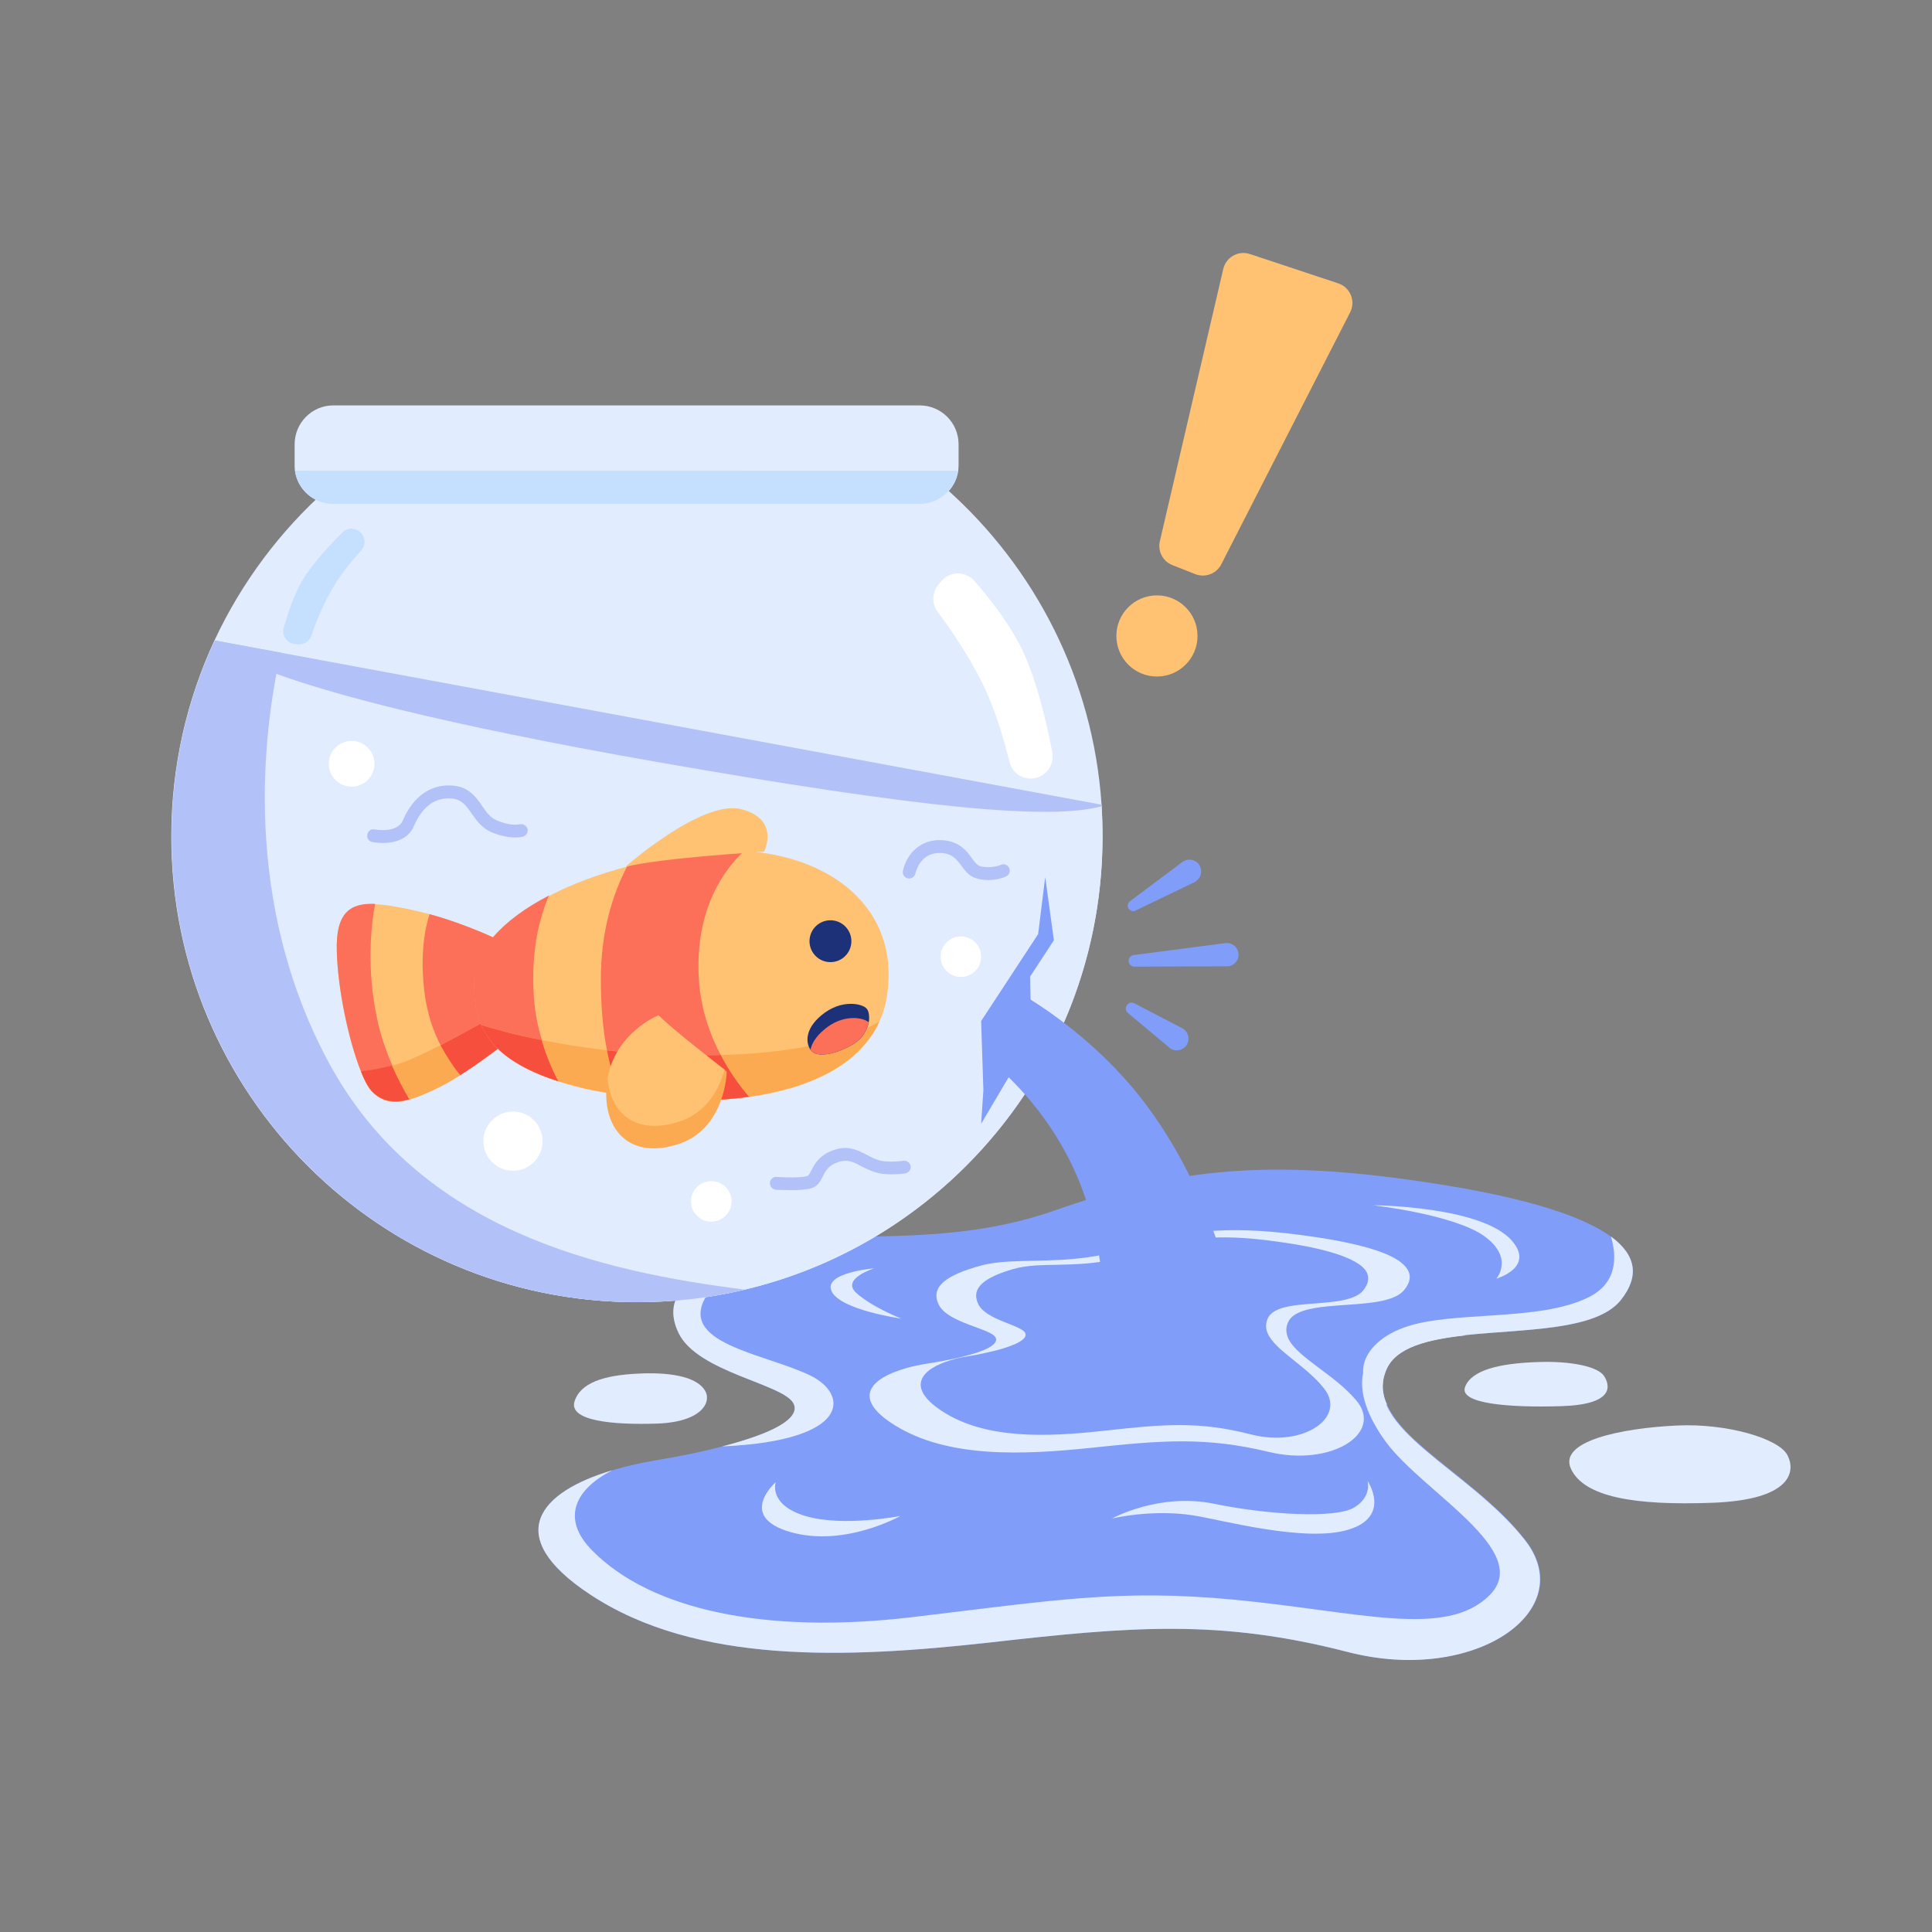 <svg xmlns="http://www.w3.org/2000/svg" xmlns:xlink="http://www.w3.org/1999/xlink" x="0" y="0" enable-background="new 0 0 600 600" version="1.1" viewBox="0 0 600 600" xml:space="preserve"><rect x="0" y="0" width="600" height="600" fill="#808080" stroke="none"/><g id="WATER_1"><g id="XMLID_6_"><path id="XMLID_51_" fill="#809DF9" d="M503.4,403.7c-7.6,9.6-29.9,9-48,10.9c-11.9,1.3-22,3.7-24.9,10.9 c-1.6,3.8-1.3,7.4,0.3,10.8c5.7,12.9,29.1,24.3,42.8,41.8c17.4,22.1-15.6,45.1-55.2,34.9c-39.6-10.2-67-7.9-111.1-2.9 c-44.1,4.9-91,6.9-124-14.9c-27.9-18.4-15.5-32,6.9-38.6c4-1.2,8.4-2.2,12.9-3c8.1-1.3,15.2-2.8,21.2-4.4 c15.9-4.1,24.2-8.7,22.2-13.2c-2.8-6.2-29.9-9.7-35.8-22.1c-5.9-12.4,4.9-20.4,26.7-26.7c5.1-1.5,10.7-2.2,16.8-2.6 c20.3-1.3,45.9,0.9,73.1-8.6c35.4-12.4,63.9-16.1,110.4-9.6c32.5,4.5,52.8,10.5,62.5,17.6C508.3,389.9,509.1,396.5,503.4,403.7z"/><path id="XMLID_46_" fill="#E1ECFF" d="M224.3,449.2c15.9-4.1,24.2-8.7,22.2-13.2c-2.8-6.2-29.9-9.7-35.8-22.1 c-5.9-12.4,4.9-20.4,26.7-26.7c5.1-1.5,10.7-2.2,16.8-2.6c-9.8,3.5-29.4,9.4-34.6,17.5c-9.7,15.1,17.5,18.1,31.9,25 C263.6,432.9,264.6,447.4,224.3,449.2z"/><path id="XMLID_48_" fill="#E1ECFF" d="M503.4,403.7c-7.6,9.6-29.9,9-48,10.9c-11.9,1.3-22,3.7-24.9,10.9 c-1.6,3.8-1.3,7.4,0.3,10.8c-12.5-7.2-8.3-19,4.9-23.9c14.9-5.6,42.1-1.7,57.8-9.6c8.9-4.5,8.6-12.7,6.8-18.8 C508.3,389.9,509.1,396.5,503.4,403.7z"/><path id="XMLID_47_" fill="#E1ECFF" d="M418.4,513c-39.6-10.2-67-7.9-111.1-2.9c-44.1,4.9-91,6.9-124-14.9 c-27.9-18.4-15.5-32,6.9-38.6c-11.5,5.8-16.1,14.9-6.4,24.8c18.3,18.7,54.1,26.1,98.8,20.9c44.8-5.3,64.8-8.9,100.7-5.5 c38.8,3.7,65.9,12.2,79.4-1.5c13.5-13.7-20.8-31.9-32.3-47.5c-11.5-15.7-10.4-30.2,9-32.5c5.4-0.6,10.8-0.8,15.9-0.6 c-11.9,1.3-22,3.7-24.9,10.9c-7.3,18.1,25.7,30.5,43.1,52.6C490.9,500.2,457.9,523.3,418.4,513z"/><path id="XMLID_1_" fill="#E1ECFF" d="M240.9,460.3c0,0-2.4,7,9.2,10.5s29.5,0,29.5,0s-17.3,9.8-34.1,5S240.9,460.3,240.9,460.3z"/><path id="XMLID_2_" fill="#E1ECFF" d="M345.3,471.6c0,0,14.6-8.1,31.7-4.6c17,3.5,37.8,4.6,43.5,1.2c5.7-3.4,4.2-8.3,4.2-8.3 s7.5,11-5.8,15.1c-13.3,4.2-39.5-3-48.4-4.4C357.5,468.6,345.3,471.6,345.3,471.6z"/><path id="XMLID_4_" fill="#E1ECFF" d="M426.4,374.3c0,0,25.5,2.9,34.7,9.7s3.6,13.1,3.6,13.1s11.9-3.4,5-11.6 C460.5,374.5,426.4,374.3,426.4,374.3z"/><path id="XMLID_5_" fill="#E1ECFF" d="M271.5,393.9c0,0-10.4,3.2-5.6,7.6c4.8,4.4,14,8,14,8s-18.7-2.6-21.6-8.4 C255.4,395.2,271.5,393.9,271.5,393.9z"/></g></g><g id="WATER_2"><g id="XMLID_14_"><path id="XMLID_345_" fill="#E1ECFF" d="M436,400.7c-3.7,4.4-14.7,4.1-23.7,5c-5.9,0.6-10.9,1.7-12.3,5c-0.8,1.7-0.6,3.4,0.1,5 c2.8,5.9,14.4,11.2,21.1,19.2c8.6,10.2-7.7,20.7-27.2,16c-19.5-4.7-33.1-3.6-54.8-1.3c-21.8,2.3-44.9,3.2-61.2-6.9 c-13.8-8.5-7.6-14.7,3.4-17.8c2-0.6,4.1-1,6.4-1.4c4-0.6,7.5-1.3,10.5-2c7.9-1.9,11.9-4,10.9-6.1c-1.4-2.8-14.7-4.5-17.6-10.1 c-2.9-5.7,2.4-9.4,13.2-12.3c2.5-0.7,5.3-1,8.3-1.2c10-0.6,22.7,0.4,36.1-3.9c17.5-5.7,31.5-7.4,54.5-4.4c16,2.1,26,4.8,30.8,8.1 C438.4,394.4,438.8,397.4,436,400.7z"/><path id="XMLID_346_" fill="#809DF9" d="M423.4,400.7c-3.1,3.9-12.2,3.7-19.6,4.5c-4.9,0.5-9,1.5-10.2,4.5c-0.6,1.6-0.5,3,0.1,4.4 c2.3,5.3,11.9,10,17.5,17.1c7.1,9-6.4,18.4-22.6,14.3c-16.2-4.2-27.4-3.2-45.4-1.2c-18,2-37.2,2.8-50.7-6.1 c-11.4-7.5-6.3-13.1,2.8-15.8c1.6-0.5,3.4-0.9,5.3-1.2c3.3-0.5,6.2-1.2,8.7-1.8c6.5-1.7,9.9-3.6,9.1-5.4c-1.1-2.5-12.2-4-14.6-9 c-2.4-5.1,2-8.3,10.9-10.9c2.1-0.6,4.4-0.9,6.9-1.1c8.3-0.5,18.8,0.4,29.9-3.5c14.5-5.1,26.2-6.6,45.2-3.9 c13.3,1.8,21.6,4.3,25.6,7.2C425.4,395,425.7,397.8,423.4,400.7z"/></g></g><g id="WATER_3"><path id="XMLID_45_" fill="#E1ECFF" d="M198,426.6c-10.4,0.5-17.8,2.8-19.6,8.7c-1.7,5.9,11.6,7.3,25.9,6.8 c14.4-0.6,16.7-7.2,14.6-10.3C216.1,427.2,207,426.1,198,426.6z"/></g><g id="WATER_4"><path id="XMLID_27_" fill="#E1ECFF" d="M477.5,423c-11.9,0.4-20.5,2.5-22.5,7.7s13.3,6.5,29.8,6s15.3-6.3,13.4-9.3 C496.4,424.4,487.8,422.6,477.5,423z"/></g><g id="WATER_5"><path id="XMLID_43_" fill="#E1ECFF" d="M521,442.7c-17.6,0.8-37.2,4.9-33.1,13.5c4.1,8.7,19.6,11.4,43.9,10.5 c24.4-0.9,26-9.6,23.3-14.8C552.4,446.7,536.2,442,521,442.7z"/></g><g id="AQUARIUM"><g id="XMLID_23_"><path id="XMLID_61_" fill="#E1ECFF" d="M297.7,138v6.5c0,0.6-0.1,1.2-0.1,1.7c-0.8,5.8-5.9,10.3-11.9,10.3H103.5 c-6.1,0-11.1-4.5-11.9-10.3c-0.1-0.6-0.1-1.1-0.1-1.7V138c0-6.7,5.4-12.1,12-12.1h182.1C292.3,125.9,297.7,131.3,297.7,138z"/><path id="XMLID_17_" fill="#E1ECFF" d="M342.4,259.8c0,79.9-64.7,144.6-144.6,144.6c-79.9,0-144.6-64.7-144.6-144.6 c0-21.8,4.8-42.4,13.4-60.9c8.4-18,20.4-34,35-47H294c27.4,24.4,45.5,59.1,48.1,98C342.3,253.2,342.4,256.5,342.4,259.8z"/><path id="XMLID_57_" fill="#C5DFFF" d="M297.5,146.2c-0.8,5.8-5.9,10.3-11.9,10.3H103.5c-6.1,0-11.1-4.5-11.9-10.3H297.5z"/><path id="XMLID_378_" fill="#E1ECFF" d="M342.4,259.8c0,68.3-47.4,125.6-111.1,140.7c-10.7,2.6-21.9,3.9-33.4,3.9 c-79.9,0-144.6-64.7-144.6-144.6c0-21.8,4.8-42.4,13.4-60.9l20.5,3.8l254.9,47.2c0,0.2,0,0.3,0,0.5 C342.3,253.5,342.4,256.7,342.4,259.8z"/><path id="XMLID_376_" fill="#B2C2F9" d="M342.1,250.4c-16.3,4.4-56.1,0.6-138.3-13.8C69,212.9,66.7,198.9,66.7,198.9l20.5,3.8 l254.9,47.2C342.1,250.1,342.1,250.2,342.1,250.4z"/><path id="XMLID_58_" fill="#B2C2F9" d="M231.3,400.5c-10.7,2.6-21.9,3.9-33.4,3.9c-79.9,0-144.6-64.7-144.6-144.6 c0-21.8,4.8-42.4,13.4-60.9l20.5,3.8c-5.6,25-12,77.2,14.8,127.1C130.2,382.3,186.9,394.9,231.3,400.5z"/><path id="XMLID_7_" fill="#C5DFFF" d="M110,164.3c-1.3-0.3-2.7,0.1-3.7,1.1c-2.7,2.7-8.4,8.5-12,14.2c-3,4.8-5,11.2-6.2,15.4 c-0.6,2.4,1,4.8,3.5,5l0.8,0.1c1.9,0.2,3.7-0.9,4.3-2.7c1.1-3.3,3.2-8.8,6.3-14.2c2.5-4.5,6.2-9,9.2-12.3 C114.2,168.7,113.1,165,110,164.3L110,164.3z"/><path id="XMLID_67_" fill="#FFF" d="M324.8,239.9c1.7-1.6,2.4-3.9,2-6.2c-1.2-6.4-4-19.7-8.5-30.1 c-3.8-8.7-10.8-17.6-15.7-23.2c-2.7-3.1-7.6-3.1-10.3,0.1l-0.8,1c-2.1,2.4-2.2,6-0.3,8.5c3.5,4.7,9.2,12.8,13.9,22.2 c3.8,7.7,6.6,17.1,8.4,24.4C314.7,241.7,321,243.5,324.8,239.9L324.8,239.9z"/><g id="XMLID_348_"><g id="XMLID_13_"><path id="XMLID_369_" fill="#B2C2F9" d="M118.9,261.8c-1.8,0-3.1-0.3-3.3-0.3c-1.1-0.2-1.8-1.3-1.5-2.4c0.2-1.1,1.3-1.8,2.3-1.5 c0.2,0,6.9,1.3,8.7-2.8c3.3-7.7,9-11.5,15.8-10.8c4.8,0.5,7,3.6,8.9,6.4c1.3,1.9,2.5,3.5,4.3,4.3c4.6,2,7.2,1.3,7.2,1.3 c1-0.3,2.1,0.3,2.5,1.3c0.3,1-0.2,2.1-1.3,2.5c-0.4,0.1-4,1.1-10-1.4c-2.9-1.3-4.5-3.6-6-5.7c-1.7-2.5-3.1-4.4-6.1-4.7 c-5.1-0.5-9.1,2.3-11.8,8.4C126.8,260.9,122.1,261.8,118.9,261.8z"/></g><g id="XMLID_16_"><path id="XMLID_368_" fill="#B2C2F9" d="M306.9,273.3c-1.1,0-2.3-0.1-3.6-0.5c-2.3-0.6-3.6-2.4-4.7-3.9c-1.6-2.1-3-4-6.8-4 c-6.2,0-7.4,6.1-7.5,6.3c-0.2,1.1-1.3,1.8-2.3,1.6c-1.1-0.2-1.8-1.2-1.6-2.3c0.6-3.3,3.8-9.6,11.4-9.6c5.8,0,8.3,3.2,10,5.6 c1,1.4,1.7,2.2,2.6,2.5c3.4,0.9,6.4-0.4,6.4-0.4c1-0.5,2.2,0,2.6,1c0.5,1,0,2.2-1,2.6C312.3,272.3,310,273.3,306.9,273.3z"/></g><g id="XMLID_15_"><path id="XMLID_367_" fill="#B2C2F9" d="M245.6,369.6c-2.2,0-4.2-0.1-4.6-0.1c-1.1-0.1-1.9-1-1.9-2.1s1-2,2.1-1.9 c2.7,0.2,7.8,0.3,9.6-0.3c0.3-0.1,0.7-0.8,1.1-1.6c1-2,2.6-5.1,7.5-6.6c4.3-1.3,7.2,0.3,9.9,1.7c1.3,0.7,2.5,1.3,3.9,1.7 c2.5,0.6,6.1,0.3,7.3,0.1c1.1-0.2,2.1,0.6,2.3,1.6c0.2,1.1-0.6,2.1-1.6,2.3c-0.2,0-5.1,0.8-8.9-0.2c-1.8-0.5-3.4-1.3-4.8-2 c-2.4-1.3-4.2-2.2-6.9-1.4c-3.3,1-4.2,2.8-5.1,4.6c-0.7,1.4-1.5,3-3.5,3.6C250.5,369.5,247.9,369.6,245.6,369.6z"/></g></g></g></g><g id="CRACK"><polygon id="XMLID_11_" fill="#809DF9" points="324.6 272.4 322.4 290.1 304.7 317.1 305.4 338.6 304.7 349 320.3 322.6 319.9 303.3 327.3 292"/></g><g id="ORNAMENT_1"><g id="XMLID_347_"><circle id="XMLID_18_" cx="298.4" cy="297.1" r="6.3" fill="#FFF"/><circle id="XMLID_20_" cx="220.9" cy="373.1" r="6.3" fill="#FFF"/><circle id="XMLID_352_" cx="159.3" cy="354.4" r="9.2" fill="#FFF"/><circle id="XMLID_21_" cx="109.2" cy="237.2" r="7.1" fill="#FFF"/></g></g><g id="FISH"><g id="XMLID_60_"><path id="XMLID_33_" fill="#FEC272" d="M161.1,320.6c0,0-9.2,7.6-18.2,13.3c-2.3,1.5-4.6,2.8-6.8,3.9c-3.3,1.6-6.3,2.9-9,3.7 c-4.4,1.2-8,0.9-11.2-2.1c-1.3-1.2-2.6-3.5-3.8-6.6c-3.8-9.4-7.2-25.5-7.5-37.2c-0.4-12.2,4.2-15.1,11.9-14.8 c2.1,0.1,4.5,0.4,7.1,0.9c3.4,0.6,6.7,1.4,9.8,2.2c12,3.3,21.4,8,21.4,8c-0.4,6.5,1.6,14.8,3.5,20.8 C159.7,317.3,161.1,320.6,161.1,320.6z"/><path id="XMLID_34_" fill="#FC7059" d="M161.1,320.6c0,0-9.2,7.6-18.2,13.3c-2.1-2.6-4.2-5.8-6.1-9.3c-2.3-4.5-4.1-9.8-4.9-15.8 c-1.6-12.4,0.1-20.6,1.5-24.9c12,3.3,21.4,8,21.4,8c-0.4,6.5,1.6,14.8,3.5,20.8C159.7,317.3,161.1,320.6,161.1,320.6z"/><path id="XMLID_35_" fill="#FC7059" d="M127.1,341.4c-4.4,1.2-8,0.9-11.2-2.1c-1.3-1.2-2.6-3.5-3.8-6.6 c-3.8-9.4-7.2-25.5-7.5-37.2c-0.4-12.2,4.2-15.1,11.9-14.8c-1.3,6.9-2.7,20.2,0.6,35.6c1.1,5.3,2.8,10.1,4.7,14.5 C123.4,334.8,125.3,338.3,127.1,341.4z"/><path id="XMLID_30_" fill="#FCAA51" d="M161.1,320.6c0,0-9.2,7.6-18.2,13.3c-2.3,1.5-4.6,2.8-6.8,3.9c-3.3,1.6-6.3,2.9-9,3.7 c-4.4,1.2-8,0.9-11.2-2.1c-1.3-1.2-2.6-3.5-3.8-6.6c3.3-0.4,7.4-1.1,11.7-2.4c7.4-2.3,25.6-12.5,34.5-17.7 C159.7,317.3,161.1,320.6,161.1,320.6z"/><path id="XMLID_31_" fill="#F74F3E" d="M161.1,320.6c0,0-9.2,7.6-18.2,13.3c-2.1-2.6-4.2-5.8-6.1-9.3c7.6-3.9,16.2-8.8,21.5-11.9 C159.7,317.3,161.1,320.6,161.1,320.6z"/><path id="XMLID_29_" fill="#F74F3E" d="M127.1,341.4c-4.4,1.2-8,0.9-11.2-2.1c-1.3-1.2-2.6-3.5-3.8-6.6c2.8-0.3,6.1-0.9,9.6-1.8 C123.4,334.8,125.3,338.3,127.1,341.4z"/><path id="XMLID_39_" fill="#FEC272" d="M275.5,309c-0.4,3-1.3,5.8-2.4,8.3c-6.2,13.7-22,20.8-40.5,23.4 c-12.9,1.8-27.1,1.4-40.1-0.6c-2.8-0.4-5.5-0.9-8.2-1.4c-4-0.8-7.6-1.8-10.8-2.8c-14.8-4.7-21.3-11.2-24-17.5 c-2.1-4.6-2.2-9.3-2.2-13c-0.1-9.9,8.6-19.6,23.3-27.2c6.9-3.6,15.1-6.7,24.3-9.1c5.6-1.5,11.5-2.8,17.5-3.8 c6.4-1.1,12.8-1.4,18.9-1C258,265.9,279.5,282.1,275.5,309z"/><path id="XMLID_40_" fill="#FC7059" d="M232.6,340.6c-12.9,1.8-27.1,1.4-40.1-0.6c-1.5-3.7-2.9-8.3-4-13.8 c-1.2-6.1-1.9-13.4-1.9-22.1c0-14.9,3.7-26.5,8.2-35.1c5.6-1.5,11.5-2.8,17.5-3.8c6.4-1.1,12.8-1.4,18.9-1 c-6.1,5.6-15.3,17.8-14.2,39.3c0.5,9.2,3.2,17.3,6.9,24.3C226.4,332.6,229.5,337,232.6,340.6z"/><path id="XMLID_41_" fill="#FC7059" d="M173.4,335.8c-14.8-4.7-21.3-11.2-24-17.5c-2.1-4.6-2.2-9.3-2.2-13 c-0.1-9.9,8.6-19.6,23.3-27.2c-2.9,6.7-5.7,17.2-4.7,31.3c0.3,4.9,1.2,9.4,2.5,13.6C169.6,327.8,171.4,332.1,173.4,335.8z"/><path id="XMLID_36_" fill="#FCAA51" d="M273.1,317.2c-6.2,13.7-22,20.8-40.5,23.4c-12.9,1.8-27.1,1.4-40.1-0.6 c-2.8-0.4-5.5-0.9-8.2-1.4c-4-0.8-7.6-1.8-10.8-2.8c-14.8-4.7-21.3-11.2-24-17.5c11,3.4,37.4,10.1,72.6,9.4 C251.3,327.1,266.1,321.5,273.1,317.2z"/><path id="XMLID_37_" fill="#F74F3E" d="M232.6,340.6c-12.9,1.8-27.1,1.4-40.1-0.6c-1.5-3.7-2.9-8.3-4-13.8 c9.9,1.1,21.2,1.8,33.5,1.5c0.6,0,1.2,0,1.8-0.1C226.4,332.6,229.5,337,232.6,340.6z"/><path id="XMLID_28_" fill="#F74F3E" d="M173.4,335.8c-14.8-4.7-21.3-11.2-24-17.5c4.2,1.3,10.6,3.1,18.8,4.7 C169.6,327.8,171.4,332.1,173.4,335.8z"/><circle id="XMLID_19_" cx="257.9" cy="292.3" r="6.5" fill="#1C3177"/><g id="XMLID_22_"><path id="XMLID_373_" fill="#1C3177" d="M269.8,317.5c-0.5,2.4-1.9,5.2-5.2,7c-5.7,3.2-10.3,3.6-12.1,2.3 c-0.3-0.2-0.5-0.5-0.8-0.8c-1.4-2-1.9-6.3,3.4-10.7c6.2-5.2,12.9-3.6,14.1-2C269.8,314,270.1,315.7,269.8,317.5z"/><path id="XMLID_371_" fill="#FC7059" d="M269.8,317.5c-0.5,2.4-1.9,5.2-5.2,7c-5.7,3.2-10.3,3.6-12.1,2.3 c-0.3-0.2-0.5-0.5-0.8-0.8c0.4-1.9,1.6-4,4.2-6.2C261.8,314.7,268.2,316,269.8,317.5z"/></g><path id="XMLID_382_" fill="#FCAA51" d="M225.7,332.8c0,0-0.3,17.9-15.3,22.6c-16.6,5.2-24.1-6.8-21.7-20.4c0-0.2,0.1-0.4,0.1-0.6 c2.8-13.9,15.7-19,15.7-19c4.4,4.3,17.4,14.4,20.5,16.8C225.4,332.6,225.7,332.8,225.7,332.8z"/><path id="XMLID_377_" fill="#FEC272" d="M225,332.2c-1.5,5.6-5.2,13.3-14.3,16.2c-13.7,4.3-21.2-3.1-22-13.5 c0-0.2,0.1-0.4,0.1-0.6c2.8-13.9,15.7-19,15.7-19C208.9,319.7,221.9,329.8,225,332.2z"/><path id="XMLID_25_" fill="#FEC272" d="M194.2,269.2c0,0,23.8-21,36-17.9c12.2,3.1,7.1,13.2,7.1,13.2S205.3,266.4,194.2,269.2z"/></g></g><g id="WATER_6"><path id="XMLID_12_" fill="#809DF9" d="M308.8,330.6c0,0,17,13.1,26.4,36.4c9.4,23.3,8,51.3,8,51.3s11.5,8.1,24.7,5.1 c13.2-3,16-16.1,16-16.1s-5.6-33.9-27.5-63.6c-17.2-23.3-40.3-35.6-40.3-35.6S307,314.1,308.8,330.6z"/></g><g id="ORNAMENT_2"><g id="XMLID_355_"><path id="XMLID_8_" fill="#809DF9" d="M363.1,325.3l-12.8-10.7c-0.8-0.6-0.9-1.8-0.2-2.6c0.6-0.7,1.5-0.8,2.2-0.4l14.8,7.7 c1.8,0.9,2.5,3.1,1.6,4.9c-0.9,1.8-3.1,2.5-4.9,1.6C363.6,325.7,363.3,325.5,363.1,325.3z"/><path id="XMLID_9_" fill="#809DF9" d="M381,300.1l-28.7,0.1c-1,0-1.8-0.8-1.8-1.8c0-0.9,0.7-1.7,1.6-1.8l28.4-3.7 c2-0.3,3.8,1.1,4.1,3.1s-1.1,3.8-3.1,4.1C381.4,300.1,381.2,300.1,381,300.1z"/><path id="XMLID_10_" fill="#809DF9" d="M370.9,274l-18.3,8.8c-0.8,0.4-1.8,0-2.2-0.8c-0.4-0.7-0.1-1.6,0.5-2.1l16.3-12.2 c1.6-1.2,3.9-0.9,5.1,0.7c1.2,1.6,0.9,3.9-0.7,5.1C371.4,273.8,371.1,273.9,370.9,274z"/></g></g><g id="SIGN"><g id="XMLID_344_"><circle id="XMLID_24_" cx="359.3" cy="197.5" r="12.6" fill="#FEC272"/><path id="XMLID_26_" fill="#FEC272" d="M371.2,178.3l-7.1-2.8c-3-1.2-4.6-4.3-3.9-7.4l19.7-84.6c0.9-3.7,4.7-5.8,8.3-4.6l27.4,9.1 c3.7,1.2,5.5,5.5,3.7,9l-40,78.2C377.8,178.2,374.3,179.5,371.2,178.3z"/></g></g></svg>